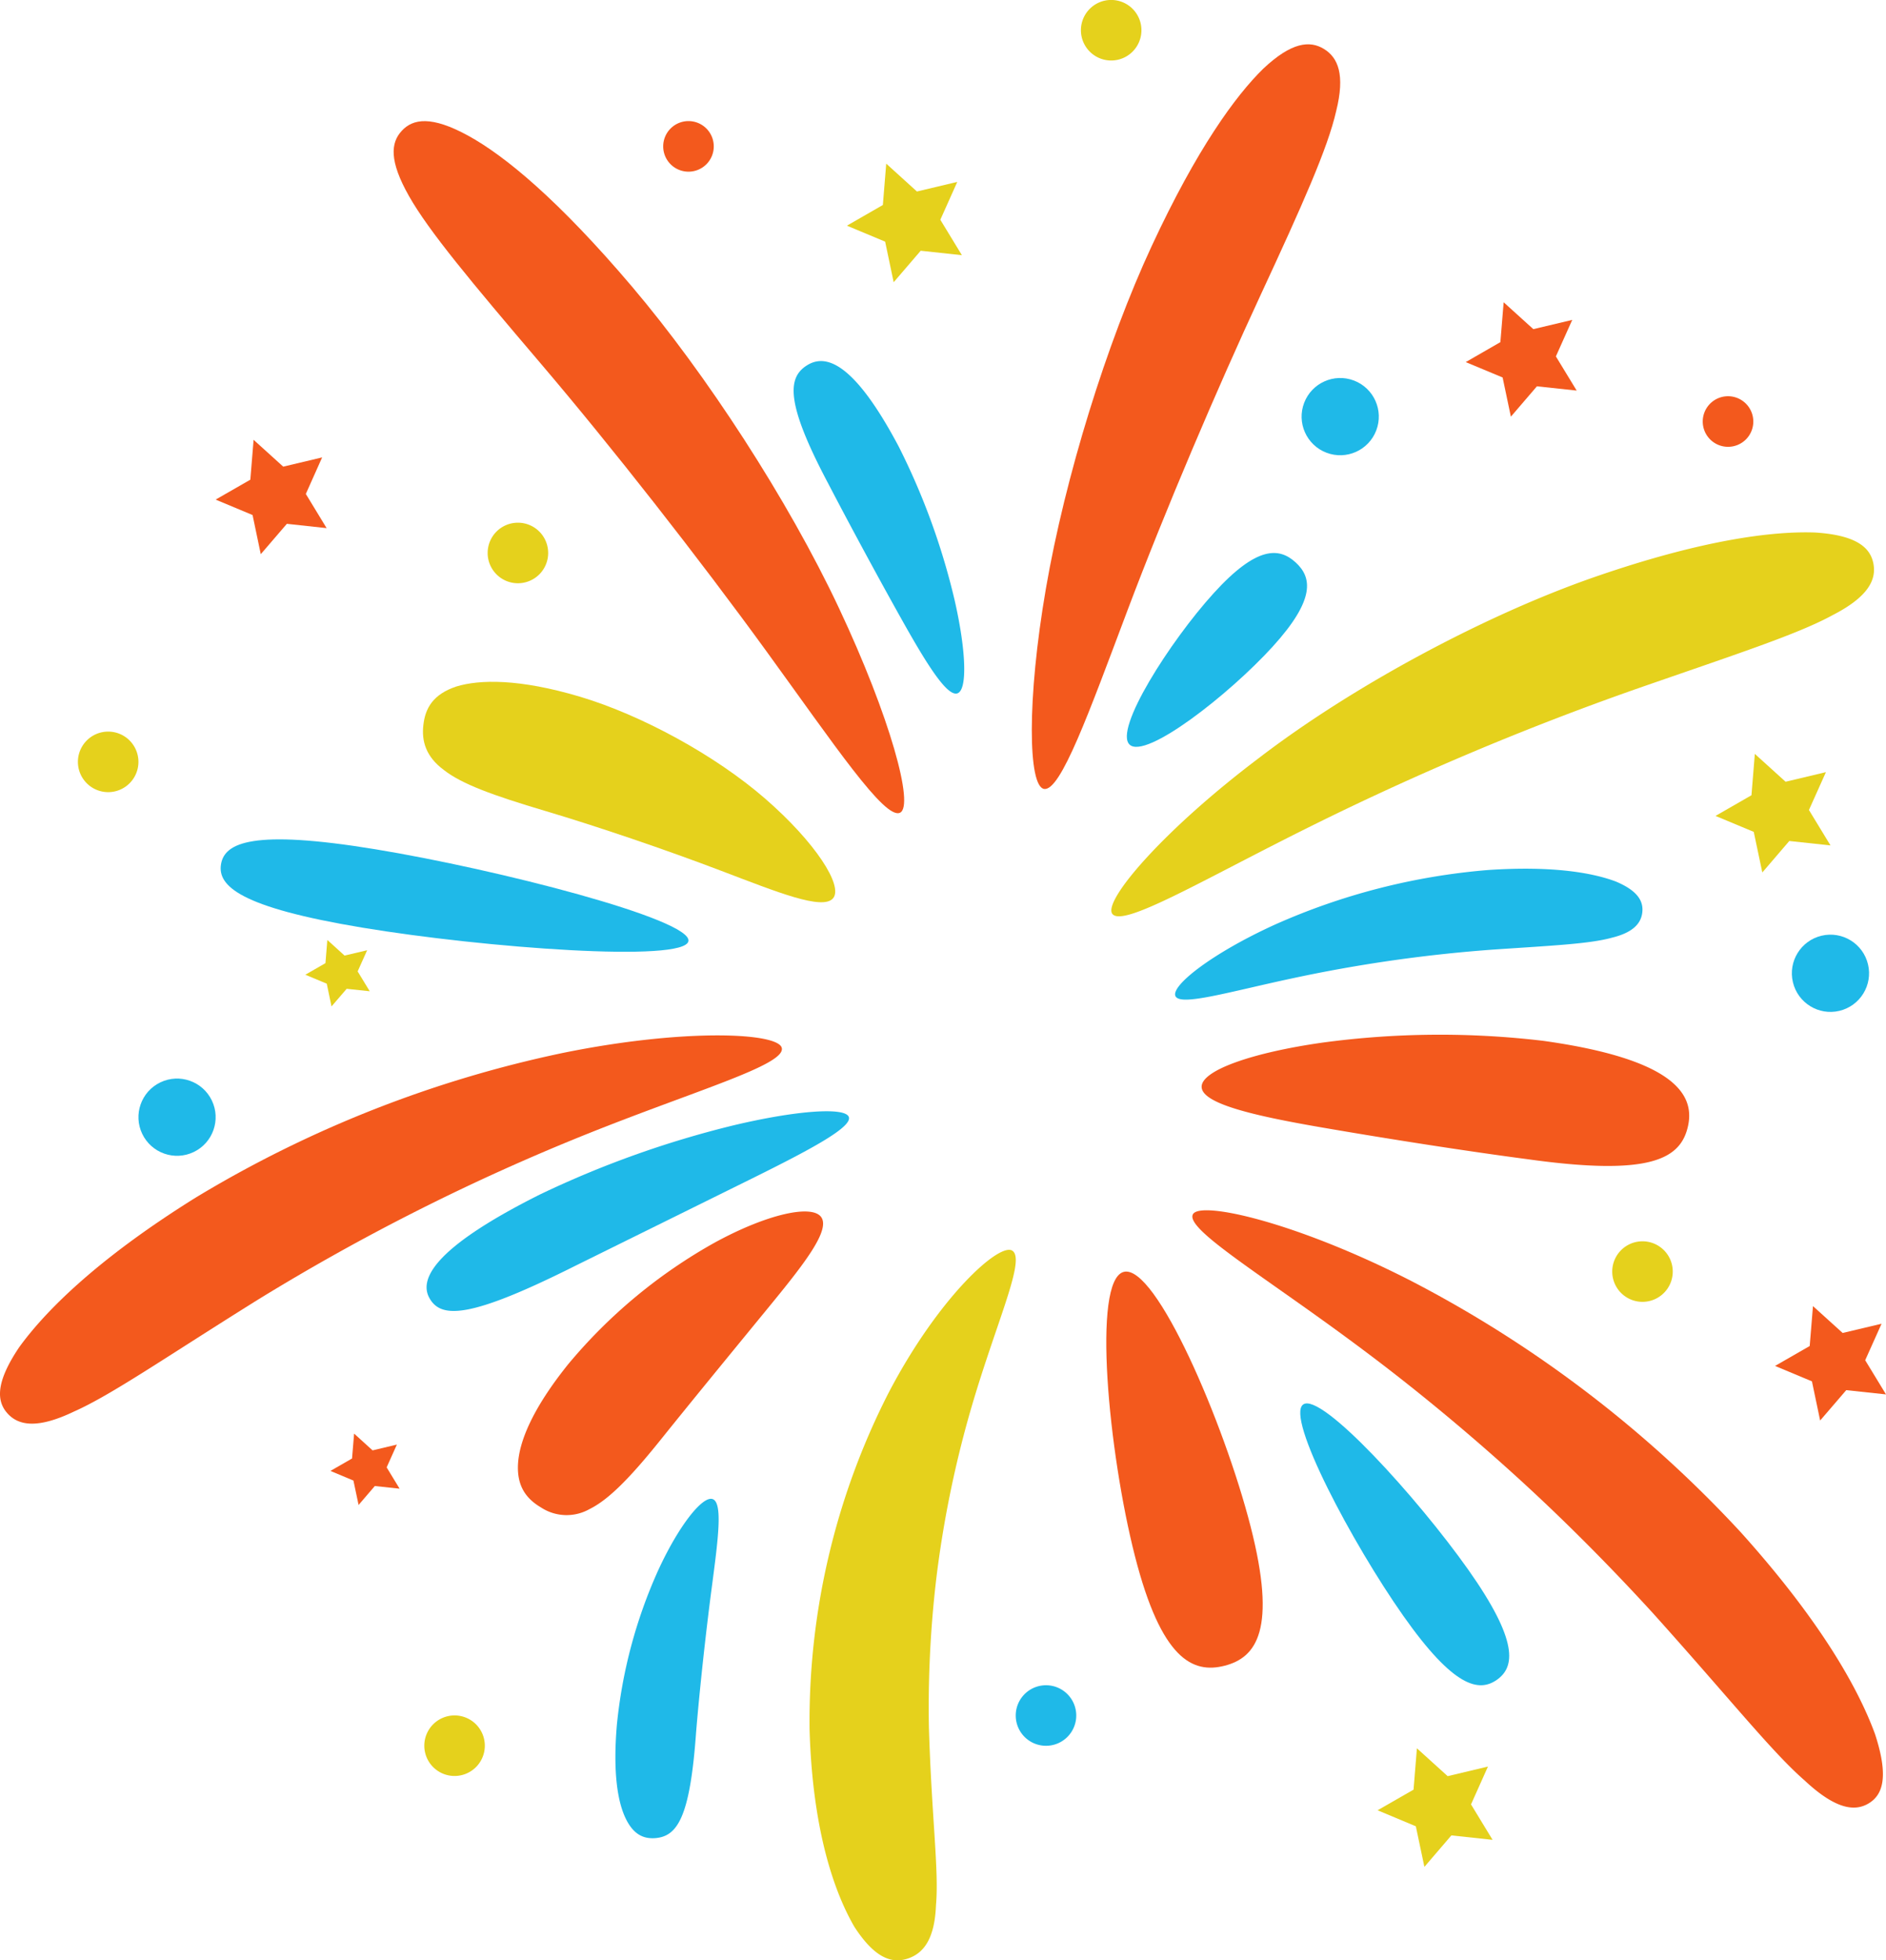 <svg xmlns="http://www.w3.org/2000/svg" viewBox="0 0 420.71 437.11"><defs><style>.cls-1{fill:#e5d11c;}.cls-2{fill:#f3591d;}.cls-3{fill:#1fb9e8;}</style></defs><g id="Layer_2" data-name="Layer 2"><g id="Layer_1-2" data-name="Layer 1"><path class="cls-1" d="M417.91,125.73c.67,3.61-1.25,7.4-9.09,11.42-7.8,4.28-21.52,8.71-44,16.53a641.21,641.21,0,0,0-74.18,31.43c-22.87,11.42-40.07,21.62-42.48,18.7-2.28-2.72,11-18.42,32.51-34.67,21.32-16.37,51.07-32.2,75.27-40.56s39.76-10.18,49-9.84C414.15,119.34,417.25,122.11,417.91,125.73Z"/><path class="cls-2" d="M295.34,10.92c3.14,1.92,4.75,5.73,2.72,13.85-1.87,8.23-7.43,20.71-16.93,41.17S260,113.58,251.47,136.2s-14.88,40.34-18.58,39.71c-3.55-.58-3.86-19.86.42-44.68s13.54-54.73,23.61-76.39,18.67-33.45,24.86-39.51C288.14,9.34,292.21,9,295.34,10.92Z"/><path class="cls-2" d="M89.64,29.15c2.5-2.7,6.63-3.36,14.77,1.09S124.53,44.52,141,63.93s34.76,47.45,46.17,71.71,16.84,44.08,13.59,45.58c-3.42,1.58-14.62-15.11-29.79-36s-34.67-45.76-50.33-64.14-25-29.57-29.42-37.38S87.13,31.83,89.64,29.15Z"/><path class="cls-1" d="M94.45,161.59c.42-3.66,2.14-6.79,7.36-8.52,5.17-1.57,14-1.77,27.6,2.29s30.1,13,41.3,22.74,17.45,19.46,15.12,22.2-12.42-1.36-24.9-6.11-27.64-9.9-39.31-13.37-18.62-6-22.61-9.13C95,168.73,94,165.23,94.45,161.59Z"/><path class="cls-2" d="M1.71,315.2c-2.48-2.71-2.77-6.89,2.6-14.84,5.55-7.65,16.84-19.3,39.29-33.29a261.95,261.95,0,0,1,82-32.3c27.22-5.54,48.4-4.53,48.81-1,.5,3.78-19.22,9.37-43.46,19.08a484,484,0,0,0-73.42,36.95c-20.63,12.87-32.71,21.26-41,24.93C8.43,318.62,4.19,317.91,1.71,315.2Z"/><path class="cls-2" d="M120.7,336.14c-3.17-1.87-5.41-4.6-5.15-9.65s3.21-12.36,11.18-22.28a116.1,116.1,0,0,1,32.63-27.1c11.8-6.46,22-8.69,23.9-5.61s-4.31,10.85-12,20.23S154.31,312.39,147.4,321s-11.68,13.42-15.91,15.5A10.41,10.41,0,0,1,120.7,336.14Z"/><path class="cls-2" d="M376.55,251.06c-1.61,7.38-8.38,11.24-35.68,7.43-13.71-1.8-31.6-4.6-46.34-7.15s-26.27-5.21-26.48-8.92,11.24-7.69,26.73-9.91a195.26,195.26,0,0,1,49.46-.43C373.54,236.17,378.08,244.09,376.55,251.06Z"/><path class="cls-2" d="M416.83,402.12c-3.15,1.89-7.48,1.25-14.33-5.17-7.16-6.22-16.74-18.3-33.79-37.26-8.6-9.41-18.9-19.93-29.95-30S316,309.94,305,301.69c-21.87-16.47-40.4-27.31-38.94-30.84,1.28-3.26,23,1.57,48.89,14.85a267.92,267.92,0,0,1,73.4,56c18.55,20.62,26.5,35.65,29.9,44.93C421.39,396.2,420,400.23,416.83,402.12Z"/><path class="cls-2" d="M273.17,371.42c-7.13,1.83-14.12-1.45-20-24.44s-9.62-61.55-2.49-63.38,22.4,33.78,28.29,56.77S280.29,369.6,273.17,371.42Z"/><path class="cls-1" d="M202.48,436.72c-3.49,1.14-7.29,0-11.89-7.08-4.15-7.15-9.32-20.7-10-44a161,161,0,0,1,17.49-74.81c11.22-21.61,25-34,27.79-31.92,3.12,2.24-4.57,17.88-10.3,38.89a240.88,240.88,0,0,0-6.69,34,245.12,245.12,0,0,0-1.67,33.32c.6,20,2.27,32,1.58,39.65C208.51,432.36,206,435.57,202.48,436.72Z"/><polygon class="cls-1" points="81.9 211.88 79.78 216.6 82.48 221.03 77.33 220.48 73.95 224.41 72.89 219.34 68.11 217.34 72.6 214.76 73.02 209.59 76.86 213.07 81.9 211.88"/><polygon class="cls-1" points="213.54 40.56 209.76 49 214.57 56.9 205.38 55.91 199.35 62.93 197.45 53.88 188.92 50.32 196.94 45.71 197.69 36.49 204.54 42.7 213.54 40.56"/><polygon class="cls-1" points="407.31 172.17 403.52 180.61 408.33 188.51 399.14 187.52 393.12 194.54 391.21 185.49 382.68 181.93 390.7 177.32 391.45 168.1 398.31 174.31 407.31 172.17"/><polygon class="cls-1" points="331.92 393.9 328.14 402.34 332.95 410.24 323.76 409.25 317.74 416.27 315.83 407.22 307.3 403.65 315.32 399.05 316.07 389.83 322.93 396.04 331.92 393.9"/><polygon class="cls-2" points="88.53 322.11 86.25 327.19 89.14 331.94 83.61 331.35 79.99 335.57 78.84 330.13 73.71 327.98 78.53 325.21 78.99 319.66 83.11 323.4 88.53 322.11"/><polygon class="cls-2" points="71.86 101.99 68.22 110.14 72.86 117.76 63.99 116.8 58.17 123.57 56.34 114.84 48.1 111.4 55.84 106.96 56.57 98.07 63.18 104.05 71.86 101.99"/><polygon class="cls-2" points="350.72 71.33 347.07 79.47 351.71 87.09 342.84 86.14 337.03 92.91 335.19 84.17 326.96 80.74 334.69 76.29 335.42 67.4 342.04 73.39 350.72 71.33"/><polygon class="cls-2" points="419.72 295.16 416.07 303.3 420.71 310.92 411.84 309.97 406.02 316.74 404.19 308.01 395.96 304.57 403.69 300.13 404.42 291.23 411.04 297.22 419.72 295.16"/><path class="cls-3" d="M366.35,203.41c-.26,2.44-2,4.52-6.84,5.69-4.91,1.35-13,1.73-26.33,2.63a325.55,325.55,0,0,0-44.83,6.4c-14.09,3-25,6.28-26.13,4s8.08-9.54,22.15-15.95A145.91,145.91,0,0,1,331.86,194c14.69-1,23.57.67,28.56,2.55C365.41,198.64,366.61,201,366.35,203.41Z"/><path class="cls-3" d="M289,125.39c3.63,3.3,4.56,8.18-5.13,18.82S255.63,169.35,252,166.05s9.06-23.14,18.74-33.79S285.38,122.09,289,125.39Z"/><path class="cls-3" d="M180,81.47c4-2.54,10.27-1.14,20.47,18.09a154.1,154.1,0,0,1,12.47,34.23c2.57,11.22,2.92,20.11.6,20.82s-6.92-6.71-12.32-16.34-11.79-21.46-16.53-30.57C175.11,89.62,175.73,84.15,180,81.47Z"/><path class="cls-3" d="M49.3,192.71c.79-4.83,7.09-7.83,34.39-3.35s70.68,15.64,69.88,20.48-45.47,1.53-72.76-3S48.51,197.55,49.3,192.71Z"/><path class="cls-3" d="M146,409.87c-2.45.13-4.71-.79-6.46-4.46s-2.84-10.12-1.94-20.74a109.93,109.93,0,0,1,9.15-34.37c4.68-10.22,10.11-17,12.31-16s1.09,9.21-.27,19.54-2.72,22.84-3.51,32.4C153.92,405.29,151.11,409.56,146,409.87Z"/><path class="cls-3" d="M333.92,374.55c-4,2.82-9.6,1.78-20.91-14.29s-26.31-44.28-22.3-47.1S316.21,334,327.52,350,337.93,371.73,333.92,374.55Z"/><path class="cls-3" d="M95.89,289.61c-2.42-4,.06-11,24.52-23.25a220.9,220.9,0,0,1,43.15-15.42c14.05-3.35,25.13-4.15,25.8-1.83s-9,7.42-21.55,13.64L128.2,282.31C104.87,294,98.49,294,95.89,289.61Z"/><circle class="cls-3" cx="39.49" cy="249.11" r="8.61" transform="translate(-104.01 41.69) rotate(-25.67)"/><circle class="cls-3" cx="298.96" cy="92.91" r="8.61" transform="translate(105.47 339.01) rotate(-69.09)"/><circle class="cls-3" cx="408.33" cy="217" r="8.61" transform="translate(-39.04 100.01) rotate(-13.33)"/><path class="cls-3" d="M240.08,382.52a6.75,6.75,0,1,0-6.75,6.75A6.75,6.75,0,0,0,240.08,382.52Z"/><path class="cls-1" d="M373.14,283.53a6.75,6.75,0,1,0-6.75,6.75A6.75,6.75,0,0,0,373.14,283.53Z"/><path class="cls-1" d="M122.28,123.31a6.75,6.75,0,1,0-6.75,6.74A6.75,6.75,0,0,0,122.28,123.31Z"/><path class="cls-2" d="M391.11,94a5.64,5.64,0,1,0-5.64,5.63A5.63,5.63,0,0,0,391.11,94Z"/><path class="cls-2" d="M159.22,32.65a5.64,5.64,0,1,0-5.64,5.63A5.63,5.63,0,0,0,159.22,32.65Z"/><path class="cls-1" d="M30.88,169.88a6.75,6.75,0,1,0-6.75,6.75A6.75,6.75,0,0,0,30.88,169.88Z"/><path class="cls-1" d="M108.15,389.27A6.75,6.75,0,1,0,101.4,396,6.75,6.75,0,0,0,108.15,389.27Z"/><path class="cls-1" d="M254.62,6.75a6.75,6.75,0,1,0-6.75,6.74A6.75,6.75,0,0,0,254.62,6.75Z"/></g></g></svg>